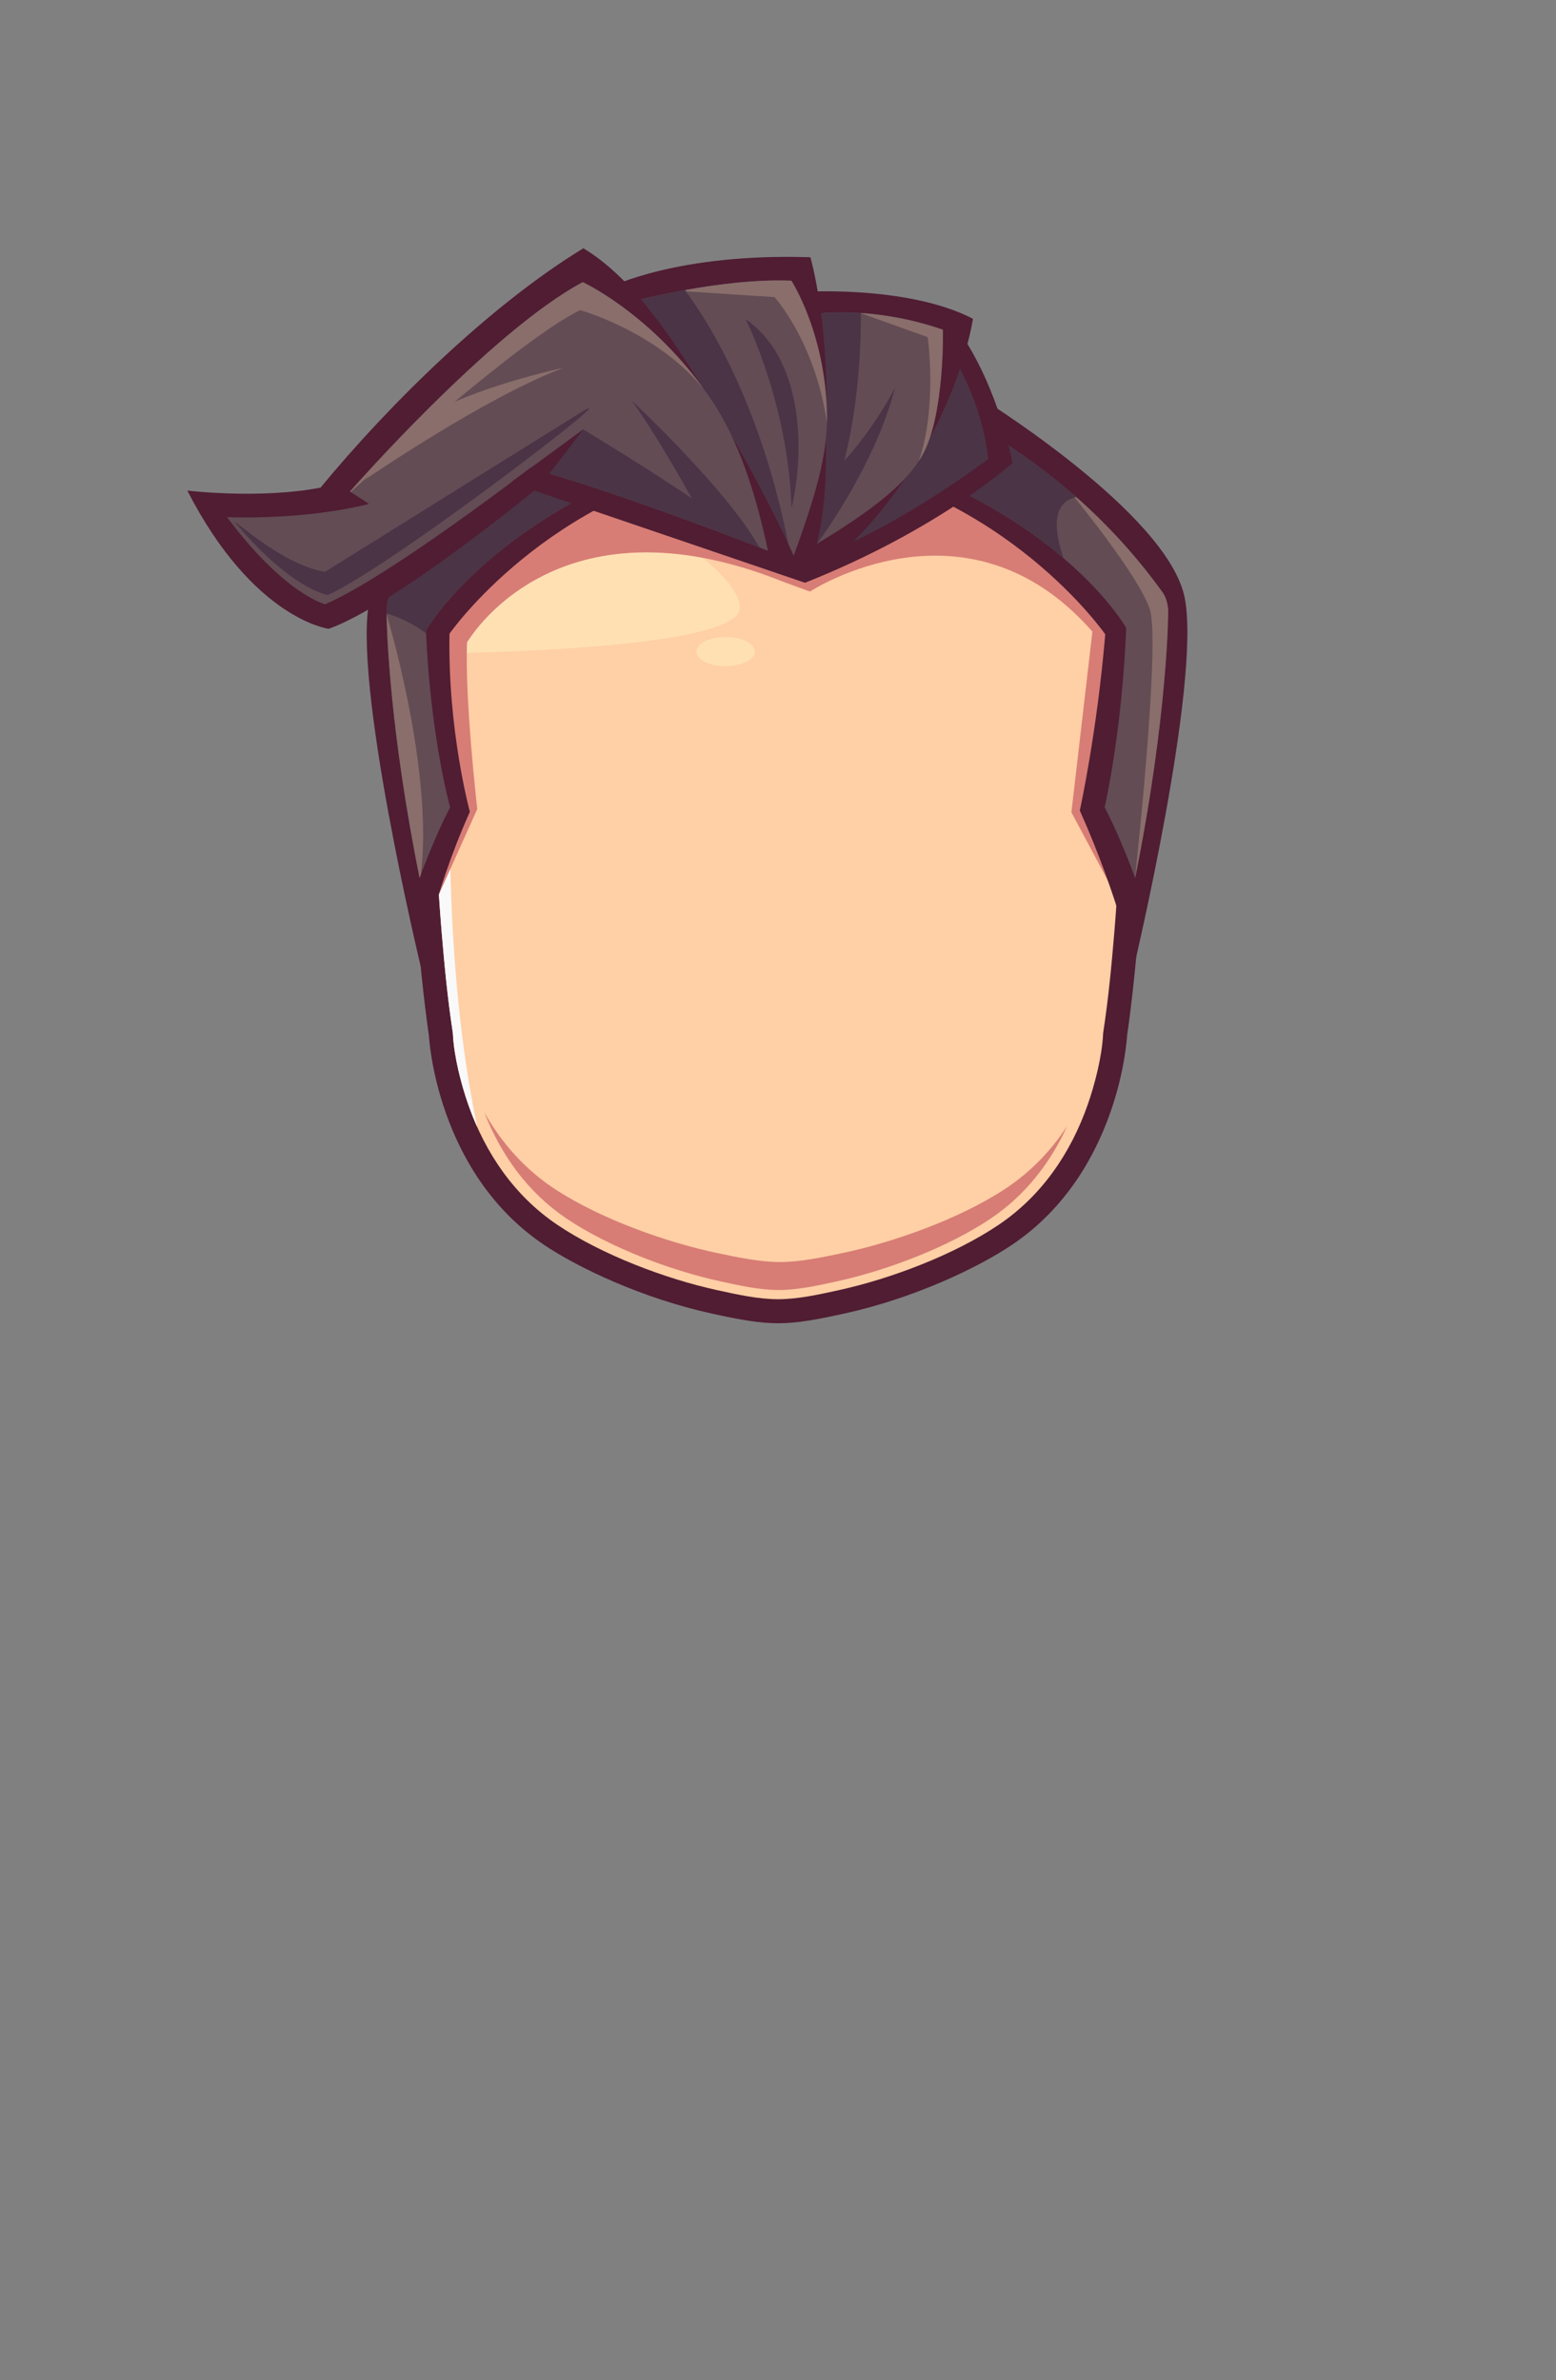 <?xml version="1.0" encoding="UTF-8"?>
<!DOCTYPE svg PUBLIC "-//W3C//DTD SVG 1.1//EN" "http://www.w3.org/Graphics/SVG/1.1/DTD/svg11.dtd">
<!-- Creator: CorelDRAW 2020 (64-Bit) -->
<svg xmlns="http://www.w3.org/2000/svg" xml:space="preserve" width="129.436mm" height="197.988mm" version="1.1" style="shape-rendering:geometricPrecision; text-rendering:geometricPrecision; image-rendering:optimizeQuality; fill-rule:evenodd; clip-rule:evenodd"
viewBox="0 0 1729.6 2645.64"
 xmlns:xlink="http://www.w3.org/1999/xlink"
 xmlns:xodm="http://www.corel.com/coreldraw/odm/2003">
 <rect x="0" y="0" width="1729.6" height="2645.64" fill="#808080" stroke="none"/>
 <defs>
  <style type="text/css">
   <![CDATA[
    .fil0 {fill:none}
    .fil8 {fill:#4B3446}
    .fil1 {fill:#501D33}
    .fil6 {fill:#634C54}
    .fil7 {fill:#896E6B}
    .fil5 {fill:#D77D75}
    .fil4 {fill:#F9F9F9}
    .fil2 {fill:#FFCFA5}
    .fil3 {fill:#FFE0B3}
   ]]>
  </style>
 </defs>
 <g id="Слой_x0020_1">
  <rect id="_166536576" class="fil0" width="1729.6" height="2645.64"/>
  <g id="_644996336">
   <path class="fil1" d="M458.17 781.24c-8.07,195.62 18.59,369.81 18.59,369.81 0,0 7.31,151.39 127.78,232.59 37.62,25.36 108.97,59.54 186.94,76.59 65.4,14.3 81.83,14.26 147.28,-0.14 77.72,-17.1 148.78,-51.16 186.3,-76.45 120.47,-81.2 127.78,-232.59 127.78,-232.59 0,0 26.66,-174.2 18.59,-369.81 -3.09,-75.14 -17.06,-106.12 -67.93,-164.27 -161.52,-184.63 -514.65,-181.91 -677.4,0 -51.52,57.58 -64.84,89.13 -67.93,164.27z"/>
   <path class="fil2" d="M484.87 782.34c-3.49,84.59 -0.88,170.04 6.12,254.4 3.03,36.48 6.64,74.04 12.19,110.26l0.21 1.37 0.07 1.38c1.2,24.58 9.16,55.76 17.24,78.67 18.94,53.7 51.11,100.93 98.78,133.06 49.34,33.25 119.97,60.02 177.71,72.64 21.72,4.75 45.51,10.09 67.84,10.08 22.37,-0.02 46.23,-5.42 67.99,-10.21 57.56,-12.66 127.91,-39.35 177.1,-72.51 47.67,-32.13 79.85,-79.36 98.78,-133.06 8.08,-22.91 16.05,-54.09 17.24,-78.67l0.07 -1.38 0.21 -1.37c5.55,-36.22 9.16,-73.78 12.19,-110.26 7,-84.36 9.61,-169.81 6.12,-254.4 -2.88,-69.95 -15.39,-95.25 -61.34,-147.77 -151.04,-172.65 -485.43,-169.61 -637.37,0.22 -46.57,52.05 -58.27,77.75 -61.14,147.55z"/>
   <path class="fil3" d="M672.29 548.5c0,0 154.86,83.44 149.91,128.69 -4.95,45.26 -316.78,48.79 -316.78,48.79 0,0 43.84,-116.67 166.88,-177.48z"/>
   <path class="fil4" d="M484.87 782.34c-3.49,84.59 -0.88,170.04 6.12,254.4 3.03,36.48 6.64,74.04 12.19,110.26l0.21 1.37 0.07 1.38c1.2,24.58 9.16,55.76 17.24,78.67 2.95,8.37 6.23,16.58 9.83,24.6 -38.04,-180.61 -32.21,-391.98 -26.08,-480.36 6.99,-100.69 121.21,-206.8 210.28,-241.13 1.13,-1.04 2.12,-2.02 2.96,-2.93 -66.77,20.89 -127.08,56.34 -171.67,106.18 -46.57,52.05 -58.27,77.75 -61.14,147.55z"/>
   <path class="fil5" d="M538.26 1236.3c18.58,47.56 48.43,89.21 91.34,118.13 47.45,31.98 115.37,57.71 170.89,69.86 20.89,4.57 43.77,9.71 65.23,9.69 21.51,-0.02 44.46,-5.21 65.38,-9.82 55.35,-12.18 123,-37.84 170.31,-69.73 38.16,-25.72 66,-61.51 84.76,-102.57 -18.29,28.02 -41.95,52.48 -71.53,71.46 -49.68,31.88 -120.72,57.55 -178.84,69.73 -21.97,4.6 -46.07,9.8 -68.66,9.82 -22.54,0.02 -46.57,-5.12 -68.5,-9.69 -58.31,-12.14 -129.63,-37.88 -179.46,-69.86 -34.93,-22.42 -61.62,-52.49 -80.94,-87.02z"/>
   <ellipse class="fil3" cx="806.65" cy="724.28" rx="32.53" ry="16.26"/>
   <g>
    <path class="fil5" d="M484.87 782.34c-2.9,70.42 -1.58,141.44 2.98,211.94l42.65 -94.89c0,0 -14.14,-123.74 -11.31,-185.26 0,0 96.87,-169.71 352.14,-67.18l28.99 10.61c0,0 174.65,-114.55 313.95,44.55l-23.34 200.82 50.59 94.85c4.75,-71.64 6.16,-143.85 3.21,-215.43 -2.88,-69.95 -15.39,-95.25 -61.34,-147.77 -151.04,-172.65 -485.43,-169.61 -637.37,0.22 -46.57,52.05 -58.27,77.75 -61.14,147.55z"/>
    <path class="fil1" d="M610.67 456.92c0,0 -178.19,120.21 -199.4,207.89 -21.21,87.68 56.57,410.12 56.57,410.12 0,0 12.02,-77.78 54.45,-172.53 0,0 -24.75,-90.51 -22.63,-197.99 0,0 109.6,-157.68 320.32,-192.33l-96.17 -76.37 -113.14 21.21z"/>
    <path class="fil6" d="M429.65 678.95c0,0 0,114.55 36.77,296.98 0,0 16.97,-46.67 33.94,-78.49 0,0 -21.92,-77.78 -26.87,-196.58 0,0 75.66,-132.94 304.76,-200.82l-57.98 -52.33c0,0 -171.83,20.5 -284.96,209.3 0,0 -4.95,7.43 -5.65,21.92z"/>
    <path class="fil7" d="M429.7 682.82c0.37,21.36 3.88,130.15 36.72,293.12 0,0 0.54,-1.48 1.52,-4.08 12.75,-108.31 -29.41,-259.1 -38.24,-289.03z"/>
    <path class="fil8" d="M429.65 678.95c0,0 0,1 0.03,2.97 13.6,4.05 28.93,10.86 43.95,22.19l-0.14 -3.24c0,0 75.66,-132.94 304.76,-200.82l-57.98 -52.33c0,0 -171.83,20.5 -284.96,209.3 0,0 -4.95,7.43 -5.65,21.92z"/>
    <path class="fil1" d="M1086.42 439.95c0,0 212.13,130.11 230.52,224.86 18.39,94.75 -56.57,410.12 -56.57,410.12 0,0 -17.68,-79.19 -60.1,-173.95 0,0 19.09,-86.27 28.28,-195.87 0,0 -109.6,-158.39 -320.32,-193.04l96.17 -76.37 82.02 4.24z"/>
    <path class="fil6" d="M1298.55 678.95c0,0 0,114.55 -36.77,296.98 0,0 -16.97,-46.67 -33.94,-78.49 0,0 19.09,-80.61 24.04,-199.4 0,0 -72.83,-130.11 -301.93,-197.99l41.01 -69.3c0,0 173.95,51.26 300.52,226.63 0,0 6.36,7.07 7.07,21.57z"/>
    <path class="fil7" d="M1298.55 678.95c0,0 0,114.55 -36.77,296.98l-0.07 -0.2c6.71,-63.43 27.06,-266.42 16.35,-298.56 -12.73,-38.18 -85.56,-126.57 -85.56,-126.57 0.25,-0.26 0.51,-0.49 0.76,-0.75 33.42,29.12 67.24,64.6 98.23,107.53 0,0 6.36,7.07 7.07,21.57z"/>
    <path class="fil8" d="M1182.15 620.46c-47.14,-40.19 -121.39,-87.58 -232.2,-120.42l41.01 -69.3c0,0 101.17,29.83 205.34,121.77 -28.51,6.59 -23.85,39.49 -14.15,67.95z"/>
    <path class="fil1" d="M1070.88 375.47c0,0 36.62,51.26 54.52,139.13 0,0 -80.86,73.78 -230.57,133.18 0,0 -3.76,-75.41 6.81,-94.13 10.58,-18.71 145.64,-163.54 169.24,-178.19z"/>
    <path class="fil8" d="M1060.71 399.07c0,0 30.51,46.38 37.83,111.06 0,0 -92.76,70.79 -181.85,105.78 0,0 23.19,-82.18 32.55,-91.54 9.36,-9.36 111.47,-125.3 111.47,-125.3z"/>
    <path class="fil1" d="M888.22 324.62c0,0 119.2,-8.55 193.24,29.7 0,0 -9.94,73.08 -63,158.29 -27.68,44.46 -65.05,92.78 -123.63,135.18 0,0 -41.19,-64.84 -37.13,-75.41 4.07,-10.58 30.51,-247.75 30.51,-247.75z"/>
    <path class="fil6" d="M908.15 348.62c0,0 62.65,-8.95 139.95,17.9 0,0 2.1,93.38 -22.22,138.28 -23.33,43.05 -83.37,79.24 -142.95,114.77 0,0 2.44,-59.4 5.7,-66.72 3.26,-7.32 19.53,-204.22 19.53,-204.22z"/>
    <path class="fil8" d="M907.59 605.23c0,0 64.61,-85.47 87.24,-174.21 0,0 -28.64,56.92 -71.06,95.81l-4.6 18.74 -11.58 59.66z"/>
    <path class="fil7" d="M956.31 347.9c24.57,1.62 56.67,6.42 91.79,18.62 0,0 2.1,93.38 -22.22,138.27 -1.39,2.57 -2.91,5.11 -4.56,7.62 20.76,-59.67 9.92,-137.62 9.92,-137.62l-74.95 -26.87 0.02 -0.04z"/>
    <path class="fil8" d="M908.15 348.62c0,0 18.92,-2.7 48.79,-0.68 0.26,45.26 -3.96,185.81 -62.71,264.87 -3.77,2.26 -7.54,4.51 -11.31,6.76 0,0 2.44,-59.4 5.7,-66.72 3.26,-7.32 19.53,-204.22 19.53,-204.22z"/>
    <path class="fil1" d="M677.89 319.33c0,0 74.85,-38.24 222.94,-33.36 0,0 20.2,69.29 17.66,177.96 -1.23,53.01 4.21,111.37 -24.07,183.4l-97.74 -92.86 -118.79 -235.14z"/>
    <path class="fil6" d="M703.93 334.79c0,0 98.45,-26.04 175.75,-22.78 0,0 40.09,61.88 39.53,156.01 -0.26,44.63 -17.23,95.58 -37.91,152.37l-55.33 -45.57 -122.05 -240.03z"/>
    <path class="fil7" d="M762.47 322.24c34.32,-6.13 78.43,-11.87 117.2,-10.23 0,0 40.09,61.88 39.53,156.01l-0.02 1.89c-13.25,-90.52 -58.35,-139.65 -58.35,-139.65l-98.29 -6.36c-0.04,-0.55 -0.05,-1.1 -0.07,-1.66z"/>
    <path class="fil8" d="M703.93 334.79c0,0 23.8,-6.29 57.18,-12.31 20.15,26.33 86.19,123.08 117.8,295.92l-52.93 -43.59 -122.05 -240.02z"/>
    <path class="fil1" d="M894.83 647.79l-300.94 -102.47c0,0 -155.31,127.64 -228.53,153.67 0,0 -83.84,-10.47 -157.14,-153.67 0,0 79.74,9.77 148.08,-3.25 76.99,-93.55 189.03,-203.24 292.1,-266.06 56.29,33.46 102.71,104.98 144.7,174.57 44.45,73.65 83.25,149.04 101.72,197.22z"/>
    <path class="fil6" d="M252.36 574.82c0,0 82.99,4.07 157.85,-14.65l-21.16 -13.83c0,0 156.22,-178.19 258.74,-232.7 0,0 80.05,36.77 143.56,131.68 28.52,42.63 48.22,100.07 62.3,166.93 0,0 -163.54,-64.28 -264.43,-91.94 0,0 -158.66,122.05 -227.82,151.34 0,0 -44.75,-10.58 -109.03,-96.82z"/>
    <path class="fil7" d="M389.86 546.87l-0.81 -0.53c0,0 156.22,-178.19 258.74,-232.7 0,0 70.87,32.56 132.15,115.47l-0.04 0.51c-53.03,-62.22 -135.06,-84.85 -135.06,-84.85 -65.46,31.4 -236.27,185.18 -254.98,202.1z"/>
    <path class="fil8" d="M845.41 609.04c-32.39,-12.56 -153.82,-59.04 -240.87,-84.39l43.53 -47.42c0,0 127.66,76.21 197.34,131.81z"/>
    <path class="fil8" d="M361.35 635.62l283.37 -176.6c67.22,-41.89 -213.65,173.98 -280.68,202.37 0,0 -41.03,-6.77 -103.08,-81.11 2.88,-0.02 54.22,47.96 100.39,55.34z"/>
    <polygon class="fil1" points="569.24,535.21 648.61,477.05 601.76,538.04 "/>
    <path class="fil8" d="M828.91 354.92c0,0 47.38,94.05 50.91,210.01 15.73,-67.55 11.64,-167.07 -50.91,-210.01z"/>
    <path class="fil8" d="M783.63 580.65c0,0 -45.96,-86.44 -81.67,-135.59 0,0 105.71,98.46 141.77,162.81l-60.1 -27.22z"/>
    <path class="fil7" d="M406.2 532.92c0,0 133.29,-91.57 220.26,-124.1 0,0 -101.82,21.57 -156.98,56.21l-63.29 67.88z"/>
   </g>
  </g>
 </g>
</svg>
